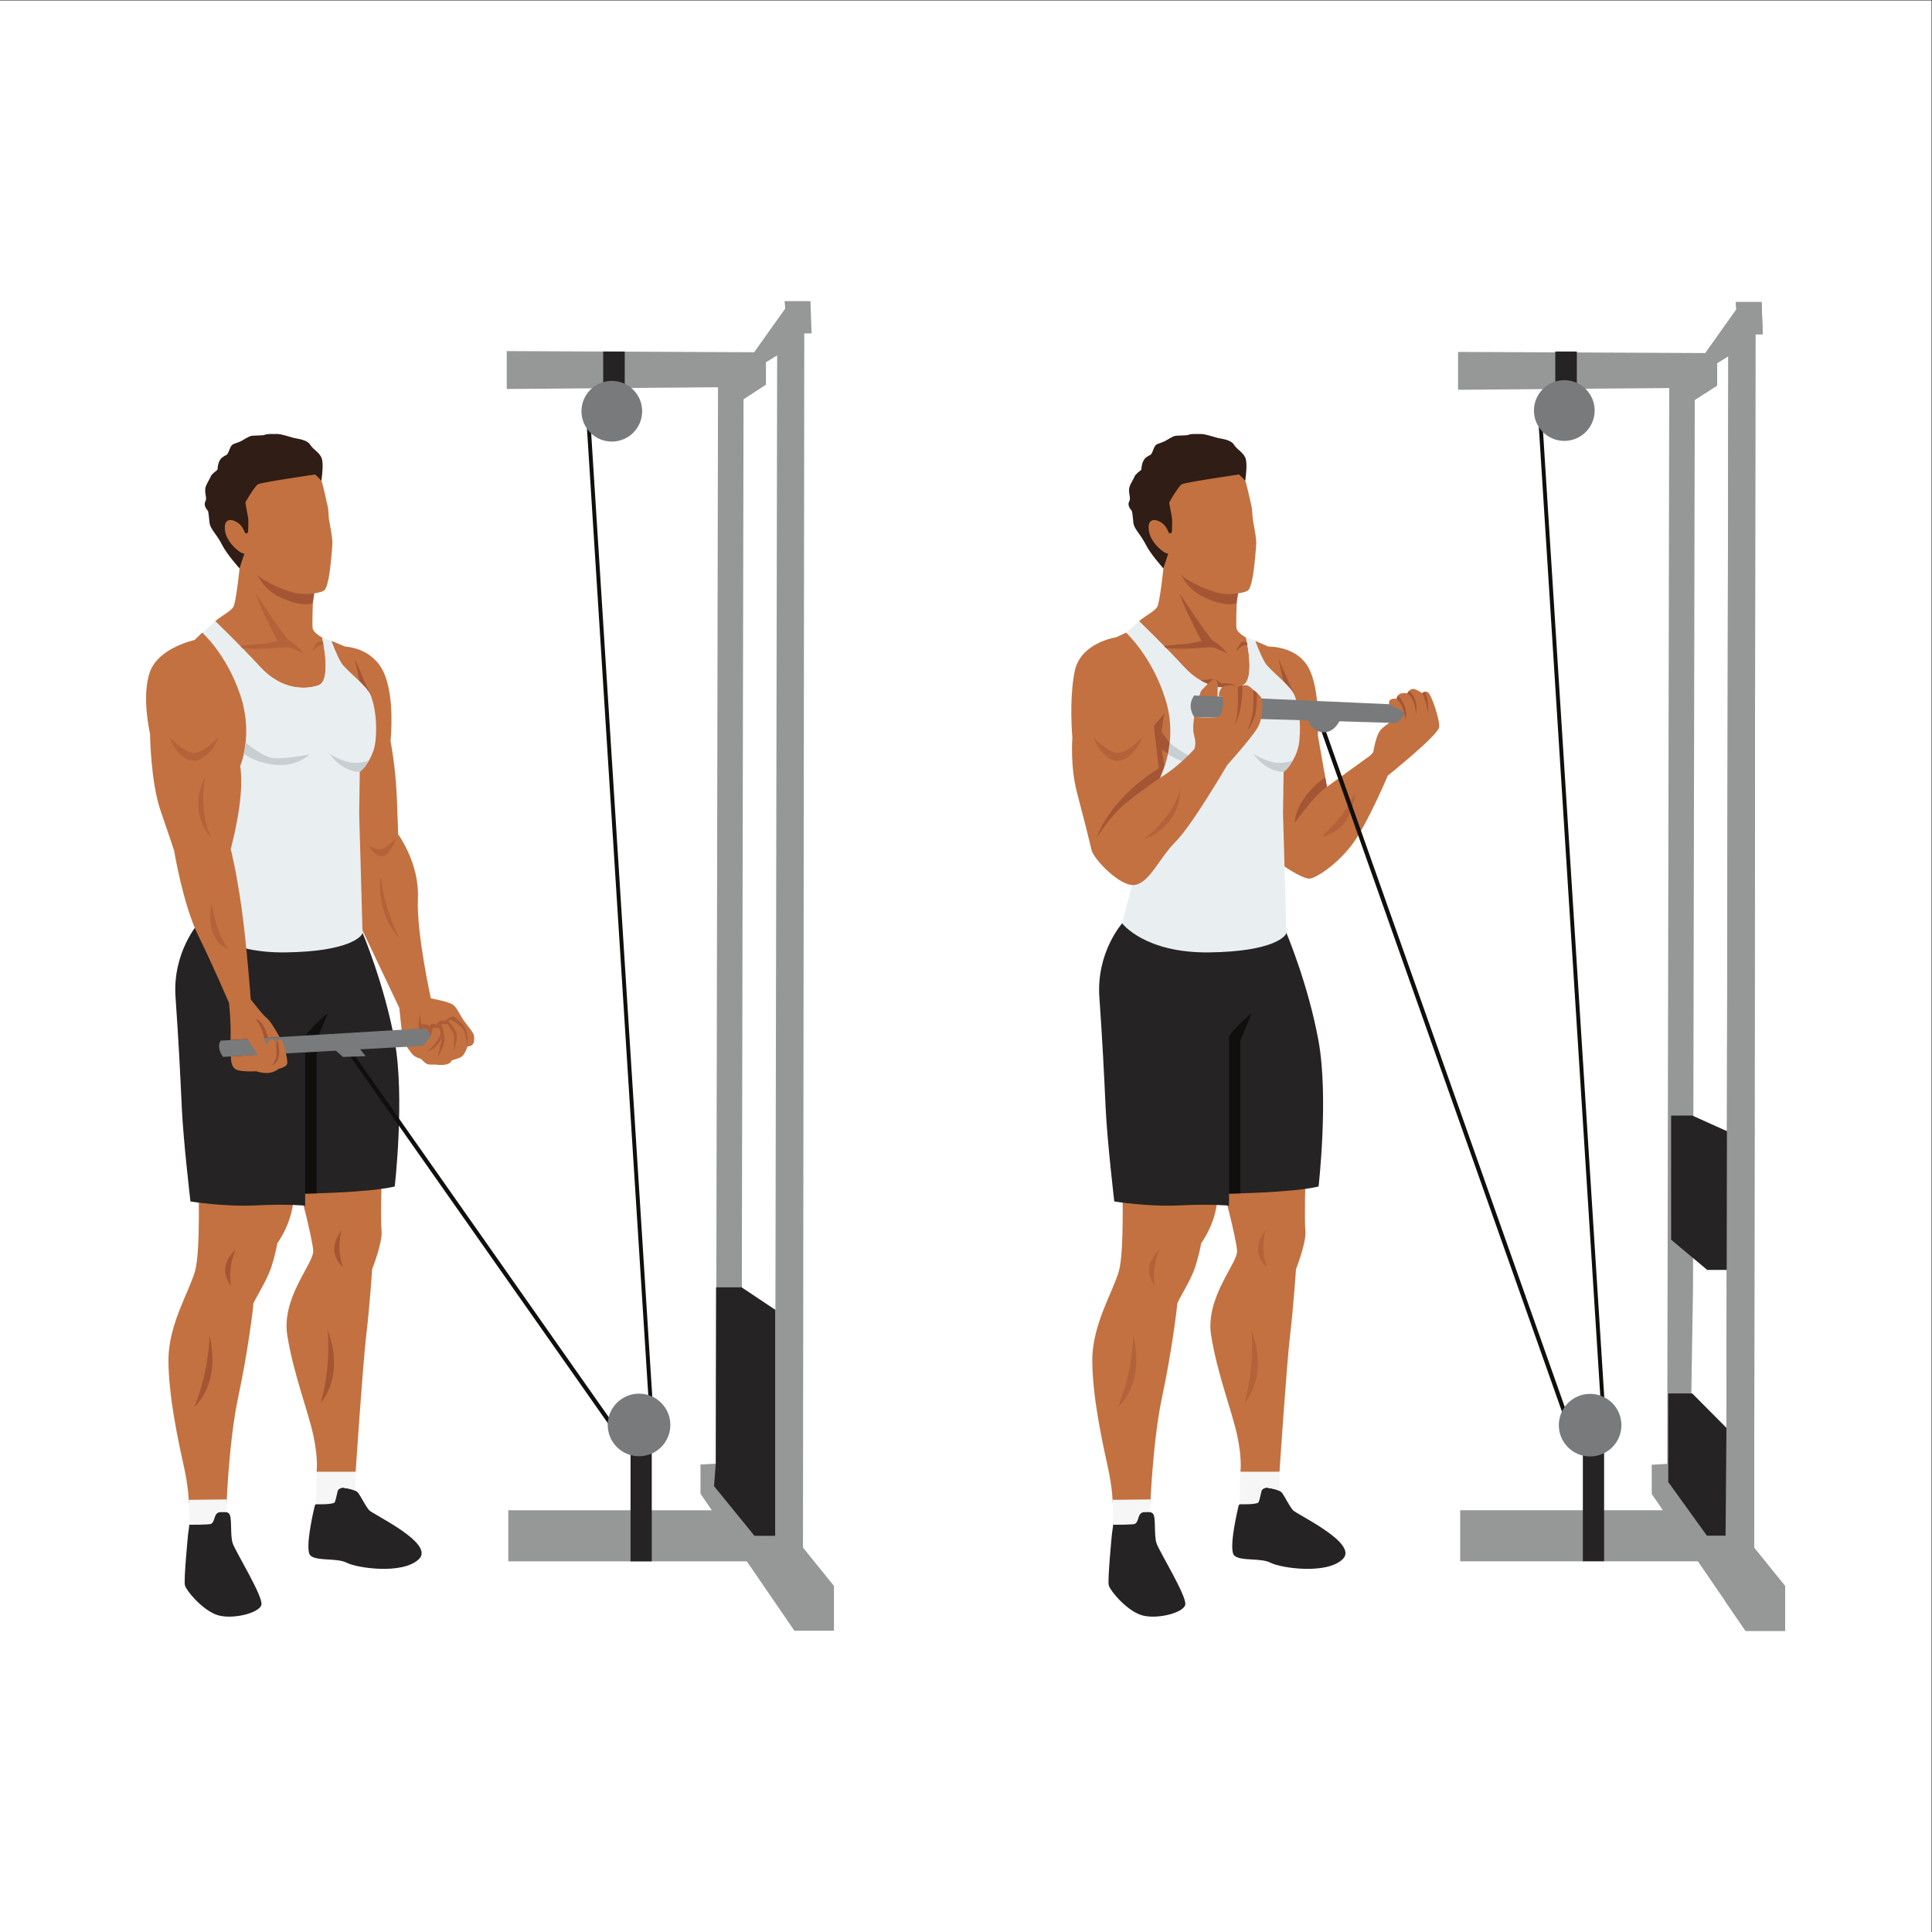 <?xml version="1.0" encoding="UTF-8" standalone="no"?>
<svg
   xmlns:dc="http://purl.org/dc/elements/1.1/"
   xmlns:cc="http://creativecommons.org/ns#"
   xmlns:rdf="http://www.w3.org/1999/02/22-rdf-syntax-ns#"
   xmlns:svg="http://www.w3.org/2000/svg"
   xmlns="http://www.w3.org/2000/svg"
   viewBox="0 0 2666.667 2666.667"
   height="2666.667"
   width="2666.667"
   xml:space="preserve"
   id="svg2"
   version="1.1"><rect x="0" y="0" width="2666.667" height="2666.667" fill="#333333" stroke="none"/><defs
     id="defs6" /><g
     transform="matrix(1.333,0,0,-1.333,0,2666.667)"
     id="g10"><g
       transform="scale(0.1)"
       id="g12"><g
         transform="scale(1.227)"
         id="g14"><path
           id="path16"
           style="fill:#ffffff;fill-opacity:1;fill-rule:nonzero;stroke:none"
           d="M 16300,0 H 0 V 16300 H 16300 V 0" /></g><path
         id="path18"
         style="fill:#c37140;fill-opacity:1;fill-rule:nonzero;stroke:none"
         d="m 4134.3,9569.8 c 0,0 31.63,-302.3 37.06,-329.4 5.42,-27.2 70.5,-120 100.33,-153.6 29.83,-33.6 81.35,-41.7 89.49,-47.1 8.14,-5.4 40.68,-54.2 81.36,-57 40.67,-2.7 59.65,0 59.65,0 0,0 56.94,-10.5 111.18,-1.2 54.24,9.4 65.08,44.6 65.08,44.6 0,0 59.67,13.6 97.63,35.3 37.96,21.7 65.08,108.5 65.08,108.5 0,0 62.37,-5.5 67.79,59.6 5.43,65.1 -2.71,73.2 -78.64,170.9 -75.93,97.6 -92.19,162.7 -135.58,197.9 -43.39,35.3 -233.22,69.2 -233.22,69.2 0,0 -252.19,-1.4 -268.46,0 -16.27,1.3 -58.75,-97.7 -58.75,-97.7" /><path
         id="path20"
         style="fill:#c37140;fill-opacity:1;fill-rule:nonzero;stroke:none"
         d="m 2054.5,7767.9 c 0,0 23.39,-707.8 -33.56,-919.3 -56.95,-211.5 -276.6,-553.2 -276.6,-927.4 0,-374.2 103.4,-846.1 157.46,-1090.1 54.06,-244.1 54.06,-390.5 54.06,-390.5 h 390.49 c 0,0 24.41,650.8 122.03,1106.4 97.62,455.5 154.57,919.2 154.57,951.8 0,32.5 138.3,235.9 187.11,388.4 48.81,152.6 61.01,244.1 61.01,244.1 0,0 170.84,223.7 170.84,514.5 0,290.9 -987.41,122.1 -987.41,122.1" /><path
         id="path22"
         style="fill:#a45634;fill-opacity:1;fill-rule:nonzero;stroke:none"
         d="m 2169.41,6179.5 c 0,0 -1.66,-364 -158.64,-744.4 0,0 280.67,225.7 158.64,744.4" /><path
         id="path24"
         style="fill:#c37140;fill-opacity:1;fill-rule:nonzero;stroke:none"
         d="m 3084.62,7747.5 c 6.1,-18.3 152.54,-567.4 158.64,-695.5 6.11,-128.2 -329.95,-482 -268.7,-872.5 61.25,-390.5 213.95,-781 268.78,-1031.2 54.83,-250.1 34.5,-384.4 34.5,-384.4 h 404.72 c 0,0 73.22,1104.4 109.83,1415.6 36.61,311.1 61.01,683.3 61.01,683.3 0,0 109.83,280.7 97.63,396.6 -12.21,116 0.94,557.2 0.94,557.2 l -867.35,-69.1" /><path
         id="path26"
         style="fill:#a45634;fill-opacity:1;fill-rule:nonzero;stroke:none"
         d="m 2443.97,7070.3 c 0,0 -89.48,-164.8 -50.84,-378.3 0,0 -168.81,176.9 50.84,378.3" /><path
         id="path28"
         style="fill:#a45634;fill-opacity:1;fill-rule:nonzero;stroke:none"
         d="m 3538.02,7266.3 c 0,0 -60.04,-177.6 14.5,-381.4 0,0 -196.54,145.5 -14.5,381.4" /><path
         id="path30"
         style="fill:#252323;fill-opacity:1;fill-rule:nonzero;stroke:none"
         d="m 2053.48,10444.4 c 0,0 -268.46,-301 -235.92,-764.7 32.54,-463.8 48.81,-797.3 65.08,-1147.1 16.27,-349.8 89.49,-968.1 89.49,-968.1 0,0 349.81,-56.9 675.23,-40.7 325.4,16.3 512.51,-2.9 512.51,-2.9 v 124.9 c 0,0 650.82,8.2 927.42,73.3 0,0 105.76,919.3 0,1505 -105.75,585.7 -333.54,1122.7 -333.54,1122.7 0,0 -1025.04,325.4 -1057.58,305 -32.55,-20.3 -642.69,-207.4 -642.69,-207.4" /><path
         id="path32"
         style="fill:#100f0d;fill-opacity:1;fill-rule:nonzero;stroke:none"
         d="m 3395.8,9517 c 0,0 -235.93,-203.4 -235.93,-252.2 0,-48.9 0,-1619 0,-1619 l 117.97,2.7 V 9232.2 L 3395.8,9517" /><path
         id="path34"
         style="fill:#c37140;fill-opacity:1;fill-rule:nonzero;stroke:none"
         d="m 3432.41,13369 142.36,-59.3 c 0,0 279.31,-7.1 398.63,-267.5 119.32,-260.3 70.5,-702.3 70.5,-710.4 0,-8.2 51.53,-252.2 65.09,-583.1 13.55,-330.8 13.55,-382.3 13.55,-382.3 0,0 221.02,-299.7 204.74,-661.7 -16.27,-362 134.23,-1037.2 134.23,-1037.2 l -327.21,-97.7 -470.04,988.5 -326.85,2037.8 95,772.9" /><path
         id="path36"
         style="fill:#c37140;fill-opacity:1;fill-rule:nonzero;stroke:none"
         d="m 2480.58,14119.3 c 0,0 -36.61,-355.7 -65.08,-400.5 -28.47,-44.7 -122.03,-89.5 -187.11,-146.4 0,0 246.09,-236 465.74,-473.9 219.65,-238 464.42,-238 604.4,-189.1 139.97,48.8 37.45,494.2 37.45,494.2 0,0 -92.72,49.3 -98.82,97.9 -6.1,48.5 2.31,259 2.31,259 0,0 -545.34,771.8 -569.74,790.1 -24.41,18.3 -219.66,-36.9 -231.86,-82.5 -12.2,-45.6 42.71,-348.8 42.71,-348.8" /><path
         id="path38"
         style="fill:#a45634;fill-opacity:1;fill-rule:nonzero;stroke:none"
         d="m 3672.39,13185.9 c 4.07,-12.1 166.78,-382.3 166.78,-382.3 0,0 -73.22,4.1 -83.39,20.3 -10.16,16.3 -83.39,362 -83.39,362" /><path
         id="path40"
         style="fill:#b36239;fill-opacity:1;fill-rule:nonzero;stroke:none"
         d="m 3143.65,13239.5 c -6.91,0 -129.19,60.5 -157.32,63.1 -4,0.3 -8.68,0.5 -14.14,0.5 -35.28,0 -103.12,-7.1 -229.93,-14.1 -23.12,-1.3 -47.91,-1.8 -73.3,-1.8 -54.07,0 -110.77,2.4 -159.38,5.4 -7.64,7.8 -15.24,15.6 -22.74,23.2 69.76,8.4 156.8,17.8 203.9,19.3 52.97,1.7 123.06,20.5 184.17,32.4 -50.98,97.4 -200.18,387.4 -224.84,489.5 0,0 304.9,-463 346.05,-488.4 62.03,-28 140.24,-121.2 147.48,-128.4 0.46,-0.5 0.46,-0.7 0.05,-0.7" /><path
         id="path42"
         style="fill:#b36239;fill-opacity:1;fill-rule:nonzero;stroke:none"
         d="m 3233.09,13259.2 c 0,0 37.97,94.9 65.44,100.3 2.29,0.5 5.19,0.7 8.59,0.7 9.72,0 23.5,-1.7 38.57,-4.3 1.66,-8.8 3.45,-18.7 5.27,-29.3 -16.25,-1.4 -30.08,-2.3 -36.51,-2.3 -21.7,0 -81.36,-65.1 -81.36,-65.1" /><path
         id="path44"
         style="fill:#e9eef1;fill-opacity:1;fill-rule:nonzero;stroke:none"
         d="m 3887.98,12331.8 c 20.34,199.3 -8.14,366 -48.81,471.8 -40.68,105.8 -257.55,259.1 -306.37,340.5 -48.81,81.3 -100.39,224.9 -100.39,224.9 l -96.43,34.6 c 0,0 102.52,-445.4 -37.45,-494.2 -139.98,-48.9 -384.75,-48.9 -604.4,189.1 -219.65,237.9 -465.74,473.9 -465.74,473.9 l -134.23,-118 c 0,0 333.54,-357.9 423.03,-748.4 89.49,-390.5 -73.22,-756.6 -73.22,-756.6 l -390.49,-1505 c 0,0 231.44,-309.2 900.77,-301 669.33,8.1 799.5,170.8 799.5,203.4 0,32.5 -34.58,1232.4 -34.58,1232.4 l 6.1,433.2 c 0,0 142.37,120 162.71,319.4" /><path
         id="path46"
         style="fill:#a45634;fill-opacity:1;fill-rule:nonzero;stroke:none"
         d="m 3162.72,13913.4 135.81,255.1 -59.06,-408 c 0,0 -108.21,-58.9 -370.37,76.5 -187.82,97 -259.13,337.1 -259.13,337.1 l 552.75,-260.7" /><path
         id="path48"
         style="fill:#c37140;fill-opacity:1;fill-rule:nonzero;stroke:none"
         d="m 2094.16,13454.4 -81.36,-77.1 c 0,0 -368.12,-77.5 -459.64,-327.6 -91.52,-250.2 0,-640.7 0,-640.7 0,0 6.1,-500.3 109.83,-799.2 103.73,-299 140.34,-414.9 140.34,-414.9 0,0 91.51,-555.3 250.15,-878.7 158.64,-323.3 317.28,-695.5 317.28,-695.5 l 225.75,36.6 c 0,0 -42.71,579.6 -97.63,964 -54.91,384.4 -109.82,591.9 -109.82,591.9 0,0 67.12,244 95.59,488.1 28.47,244 2.11,370.7 2.11,370.7 0,0 142.2,325.1 -1.14,743.9 -143.33,418.9 -391.46,638.5 -391.46,638.5" /><path
         id="path50"
         style="fill:#b36239;fill-opacity:1;fill-rule:nonzero;stroke:none"
         d="m 2004.72,12128.3 c -160.16,0 -248.18,240.1 -248.18,240.1 0,0 150.78,-158.7 252.47,-158.7 1.28,0 2.53,0 3.79,0 101.7,4.1 248.13,158.7 248.13,158.7 0,0 -89.48,-236 -252.19,-240 -1.34,-0.1 -2.69,-0.1 -4.02,-0.1" /><path
         id="path52"
         style="fill:#b36239;fill-opacity:1;fill-rule:nonzero;stroke:none"
         d="m 2191.78,11327.1 c 0,0 -260.33,248.1 -69.15,630.4 0,0 -73.22,-374.2 69.15,-630.4" /><path
         id="path54"
         style="fill:#b36239;fill-opacity:1;fill-rule:nonzero;stroke:none"
         d="m 2366.69,10175.9 c 0,0 -248.13,69.2 -174.91,475.9 0,0 48.81,-333.5 174.91,-475.9" /><path
         id="path56"
         style="fill:#c8cfd2;fill-opacity:1;fill-rule:nonzero;stroke:none"
         d="m 2543.34,12315.7 c 0,0 149.56,-126.3 256.95,-154.8 107.39,-28.5 404.33,32.5 404.33,32.5 0,0 -116.21,-122 -330.64,-109.8 -214.42,12.2 -349.29,115.6 -349.29,115.6 l 18.65,116.5" /><path
         id="path58"
         style="fill:#c8cfd2;fill-opacity:1;fill-rule:nonzero;stroke:none"
         d="m 3818.97,12128.3 c 3.08,6.3 -69.29,-32.5 -175.05,-20.3 -105.76,12.2 -231.85,91.2 -231.85,91.2 0,0 122.03,-184.7 313.2,-186.8 0,0 53.59,33.5 93.7,115.9" /><path
         id="path60"
         style="fill:#797a7b;fill-opacity:1;fill-rule:nonzero;stroke:none"
         d="m 2283.98,9229.5 c 0,0 -48.81,-65.1 25.76,-168.1 l 2066.36,113.9 c 0,0 85.41,89.5 85.41,101.7 0,12.2 -44.74,81.3 -44.74,81.3 L 2283.98,9229.5" /><path
         id="path62"
         style="fill:#b36239;fill-opacity:1;fill-rule:nonzero;stroke:none"
         d="m 3952.96,11139.5 c -77.24,0 -133.89,106.2 -133.89,106.2 0,0 62.81,-34.7 113.92,-34.7 6.98,0 13.72,0.7 20.07,2.2 52.88,12.2 150.51,113.9 150.51,113.9 0,0 -60.78,-179 -142.25,-187.2 -2.81,-0.2 -5.6,-0.4 -8.36,-0.4" /><path
         id="path64"
         style="fill:#b36239;fill-opacity:1;fill-rule:nonzero;stroke:none"
         d="m 4134.3,10293.9 c -242.23,247.7 -200.78,631 -190.8,631 0.62,0 1.12,-1.5 1.43,-4.6 32.53,-333.6 189.37,-626.4 189.37,-626.4" /><path
         id="path66"
         style="fill:#ac5d36;fill-opacity:1;fill-rule:nonzero;stroke:none"
         d="m 4841.16,9169.9 v 0 0 c 0,0 -17.62,104.7 -31.86,152.7 -13.88,46.7 -120.48,121.3 -146.59,121.3 -0.69,0 -1.31,-0.1 -1.88,-0.2 -7.96,-1.4 -13.6,-7.2 -17.56,-14.1 -5.5,6.3 -8.88,10.1 -8.88,10.1 v -38.7 0 c 0,0 -10.06,0.8 -22.47,0.8 -15.51,0 -34.7,-1.2 -42.61,-6.9 v 0 l -47.02,4.1 c 0,0 11.29,-15.6 23.26,-39.6 -8.52,1.6 -25.52,4.3 -39.75,4.3 -9.94,0 -18.53,-1.3 -21.91,-5.4 -10.17,-12.2 -22.38,-81.3 -22.38,-81.3 v 0 0 c 0,12.2 -44.74,81.3 -44.74,81.3 l -77.25,-4.6 c -2.07,10.7 -18.33,75.8 18.27,147 0,0 -6.1,-101.7 10.17,-101.7 16.27,0 54.91,-2 61.01,-4.1 6.11,-2 16.27,-16.2 16.27,-16.2 0,0 10.17,24.4 34.58,24.4 24.4,0 42.47,-4.1 42.47,-4.1 0,0 22.61,38.6 47.02,38.6 18.3,0 26.3,-3.4 31.74,-3.4 1.81,0 3.34,0.4 4.86,1.4 5.72,3.8 54.23,43.3 83.75,43.3 2.01,0 3.93,-0.2 5.74,-0.6 28.48,-6.1 95.59,-71.2 124.06,-120 28.48,-48.8 21.7,-188.4 21.7,-188.4" /><path
         id="path68"
         style="fill:#995f44;fill-opacity:1;fill-rule:nonzero;stroke:none"
         d="m 4461.51,9277 -44.74,81.3 c 0,0 -41.33,-8.5 -63.54,-8.5 -7.75,0 -13.17,1.1 -13.71,3.9 v 0 l 77.25,4.6 c 0,0 44.74,-69.1 44.74,-81.3 v 0" /><path
         id="path70"
         style="fill:#ac5d36;fill-opacity:1;fill-rule:nonzero;stroke:none"
         d="m 4699.47,9124.4 c -2.03,8.2 10.17,132.2 0,166.8 -10.17,34.6 -65.08,109.8 -65.08,109.8 v 0 38.7 c 0,0 3.38,-3.8 8.88,-10.1 21.1,-24.5 73.38,-87.9 84.67,-128.2 14.24,-50.9 -28.47,-177 -28.47,-177" /><path
         id="path72"
         style="fill:#ac5d36;fill-opacity:1;fill-rule:nonzero;stroke:none"
         d="m 4532.02,9060.4 c -2.15,0 25.86,96.8 39.32,171.8 1.5,8.4 2.14,16.8 2.08,25.2 6.15,15.1 8.09,24.7 8.09,24.7 l -19.44,40.5 c -0.01,-0.9 -0.03,-1.7 -0.06,-2.5 -4.87,14.5 -10.74,27.8 -16.46,39.3 -11.97,24 -23.26,39.6 -23.26,39.6 l 47.02,-4.1 c 0,0 32.54,-71.2 32.54,-152.5 0,-81.4 -63.05,-168.8 -69.15,-181 -0.33,-0.7 -0.56,-1 -0.68,-1" /><path
         id="path74"
         style="fill:#ac5d36;fill-opacity:1;fill-rule:nonzero;stroke:none"
         d="m 4423.57,9111.8 c -7.72,0 134.81,115.1 138.44,208.3 0.03,0.8 0.05,1.6 0.06,2.5 l 19.44,-40.5 c 0,0 -1.94,-9.6 -8.09,-24.7 -14.76,-36.1 -53.77,-103.5 -148.51,-145.2 -0.63,-0.2 -1.08,-0.4 -1.34,-0.4" /><path
         id="path76"
         style="fill:#c37140;fill-opacity:1;fill-rule:nonzero;stroke:none"
         d="m 2370.76,9620.7 c 0,0 13.56,-111.9 16.27,-231.2 2.71,-119.3 0,-153.8 0,-153.8 l 174.79,10.6 c 0,0 124.18,-189 142.48,-205.3 18.3,-16.2 73.22,-24.4 65.08,55 -8.13,79.3 -34.82,160.7 -34.82,160.7 l 160.69,9.7 c 0,0 -87.22,161.1 -131.97,195.6 -44.74,34.6 -166.77,195.3 -166.77,195.3 0,0 -115.93,42.7 -122.03,38.6 -6.1,-4 -103.72,-75.2 -103.72,-75.2" /><path
         id="path78"
         style="fill:#a45634;fill-opacity:1;fill-rule:nonzero;stroke:none"
         d="m 2653.46,9453.9 c -9.84,3.3 76.78,-115.7 81.1,-197.2 l 41.02,2.5 c 0,0 -36.7,166.2 -122.12,194.7" /><path
         id="path80"
         style="fill:#c37140;fill-opacity:1;fill-rule:nonzero;stroke:none"
         d="m 2391.52,9065.9 c 0,0 -6.52,-92 42.28,-128.6 48.82,-36.6 218.88,-24.4 218.88,-24.4 0,0 59.94,-22.4 122.9,-18.3 62.96,4.1 109.73,42.7 109.73,42.7 0,0 82.91,18.3 89.25,57 6.34,38.6 -42.47,242 -60.78,246.1 -18.3,4 -50.84,-2.1 -54.91,-30.5 0,0 -20.33,44.9 -58.98,31.6 -38.64,-13.3 -52.88,-98.8 -52.88,-98.8 l -32.88,-55.9 -322.61,-20.9" /><path
         id="path82"
         style="fill:#a45634;fill-opacity:1;fill-rule:nonzero;stroke:none"
         d="m 2816.16,8967.8 c 8.14,12.2 32.54,52.9 42.71,83.4 10.17,30.5 0,158.7 0,158.7 l 15.36,23.8 c 0,0 27.35,-111.3 13.11,-172.3 -14.23,-61 -71.18,-93.6 -71.18,-93.6" /><path
         id="path84"
         style="fill:#100f0d;fill-opacity:1;fill-rule:nonzero;stroke:none"
         d="m 6447.13,5050.5 -2858.52,4069.9 35.37,24.9 2858.52,-4070 -35.37,-24.8" /><path
         id="path86"
         style="fill:#797a7b;fill-opacity:1;fill-rule:nonzero;stroke:none"
         d="m 3426.3,9169.9 126.22,-109.5 233.77,8.6 -128.13,160.7 -231.86,-59.8" /><g
         transform="scale(1.036)"
         id="g88"><path
           id="path90"
           style="fill:#969797;fill-opacity:1;fill-rule:nonzero;stroke:none"
           d="m 7750.09,6221.8 -352.87,34.38 17.22,189.35 17.21,8873.37 223.77,146.3 v 223.7 l 111.88,68.9 z m 275.4,-2379.66 12.92,12135.16 h 73.16 l -11.47,322.7 h -258.2 l 5.73,-74.6 -309.83,-436 -2472.93,11.4 v -378.7 l 2111.46,17.3 -20.09,-10758.18 -154.92,-8.59 v -292.67 l 938.11,-1368.41 h 395.91 v 447.54 l -309.85,383.05" /></g><path
         id="path92"
         style="fill:#969797;fill-opacity:1;fill-rule:nonzero;stroke:none"
         d="M 7812.45,4366.8 H 5263.24 v -528.9 h 2549.21 v 528.9" /><path
         id="path94"
         style="fill:#252323;fill-opacity:1;fill-rule:nonzero;stroke:none"
         d="m 6748.79,3837.9 h -219.85 v 1176.6 h 219.85 V 3837.9" /><path
         id="path96"
         style="fill:#252323;fill-opacity:1;fill-rule:nonzero;stroke:none"
         d="M 8026.37,6443.6 V 4102.4 h -213.92 l -418.92,514 17.82,231.7 3.41,1827.2 h 263.99 l 347.62,-231.7" /><g
         transform="scale(1.004)"
         id="g98"><path
           id="path100"
           style="fill:#252323;fill-opacity:1;fill-rule:nonzero;stroke:none"
           d="m 6443.03,15780.6 h -222.09 v 519.4 h 222.09 v -519.4" /></g><path
         id="path102"
         style="fill:#100f0d;fill-opacity:1;fill-rule:nonzero;stroke:none"
         d="m 6728.66,5305.9 -656.61,10352.8 40.27,2.5 656.62,-10352.8 -40.28,-2.5" /><path
         id="path104"
         style="fill:#252323;fill-opacity:1;fill-rule:nonzero;stroke:none"
         d="m 3259.86,4416 c 0,0 -113.37,-459.1 -44.13,-519.1 69.24,-60 271.19,-20 375.78,-74 104.59,-54.1 578.84,-125.2 746.61,38.6 167.75,163.8 -476.57,461.1 -516.02,506.2 -39.44,45.2 -80.37,133.8 -110.98,176.5 -30.6,42.6 -146.32,54.9 -146.32,54.9 0,0 -56.8,93.9 -116.53,44 -59.74,-49.9 -188.41,-227.1 -188.41,-227.1" /><path
         id="path106"
         style="fill:#f5f6f5;fill-opacity:1;fill-rule:nonzero;stroke:none"
         d="m 3548.94,4600.7 c 0,0 -44.62,-6.2 -52.11,-34.8 -7.49,-28.6 -18.41,-85.6 -29.49,-114.3 -11.07,-28.8 -197.89,-22.5 -197.89,-22.5 l 8.39,334.8 h 404.72 v -196.8 c 0,0 -28.33,18.8 -133.62,33.6" /><path
         id="path108"
         style="fill:#252323;fill-opacity:1;fill-rule:nonzero;stroke:none"
         d="m 1960.85,4217 -13.32,-98 c 0,0 -46.83,-474.8 -32.68,-529.4 14.15,-54.6 171.48,-245.7 323.96,-303.6 152.48,-57.9 451.23,15.5 468.21,103.4 16.97,88 -266.61,546.6 -297.03,634.1 -30.41,87.5 -2.46,280 -40.07,310.7 -37.6,30.7 -87.96,17 -87.96,17 l -292.53,78.2 -28.58,-212.4" /><path
         id="path110"
         style="fill:#f5f6f5;fill-opacity:1;fill-rule:nonzero;stroke:none"
         d="m 2278.3,4347.1 c 0,0 -37.08,-0.1 -51.59,-45 -14.5,-44.8 -20.3,-62.8 -38.08,-74.9 -17.78,-12 -227.78,-10.2 -227.78,-10.2 l -5.75,257.7 392.95,4.5 -2.45,-131.2 -67.3,-0.9" /><path
         id="path112"
         style="fill:#797a7b;fill-opacity:1;fill-rule:nonzero;stroke:none"
         d="m 6649.26,15746.9 c 0,-173.6 -140.67,-314.2 -314.19,-314.2 -173.53,0 -314.2,140.6 -314.2,314.2 0,173.5 140.67,314.2 314.2,314.2 173.52,0 314.19,-140.7 314.19,-314.2" /><path
         id="path114"
         style="fill:#797a7b;fill-opacity:1;fill-rule:nonzero;stroke:none"
         d="m 6941.18,5250.3 c 0,-179 -145.16,-324.2 -324.23,-324.2 -179.06,0 -324.22,145.2 -324.22,324.2 0,179.1 145.16,324.2 324.22,324.2 179.07,0 324.23,-145.1 324.23,-324.2" /><path
         id="path116"
         style="fill:#a45634;fill-opacity:1;fill-rule:nonzero;stroke:none"
         d="m 3392.09,6239.6 c 0,0 41.32,-361.6 -69.65,-757.9 0,0 252.05,257.3 69.65,757.9" /><path
         id="path118"
         style="fill:#2f1d16;fill-opacity:1;fill-rule:nonzero;stroke:none"
         d="m 3327.3,15025.9 c 0,0 1.84,8.5 3.38,23.3 6.04,45.1 16.86,144.6 3.69,198.5 -17.39,71.1 -89.09,97.5 -122.13,151.7 -33.04,54.1 -129.76,61.1 -170.16,71.2 -40.39,10 -124.06,40.3 -173.83,40.7 -49.77,0.3 -108.69,1.3 -127.05,-8.4 -18.36,-9.6 -108.11,-5.3 -138.18,-11.1 -30.07,-5.8 -82.1,-41.9 -104.52,-53.3 -22.42,-11.4 -43.01,-17.2 -78.54,-30.6 -35.53,-13.4 -42.67,-64.1 -58.39,-93.3 -15.73,-29.1 -16.78,-13.2 -62.47,-48.2 -45.69,-35.1 -46.91,-125.1 -46.91,-125.1 0,0 -62.47,-48.2 -67.97,-65.2 -5.5,-16.9 0,0 -42.53,-82.8 -42.52,-82.8 10.31,-133.1 -14.97,-180.2 -25.28,-47.1 23.51,-90.7 26.98,-99.2 3.47,-8.5 11.1,-61.7 16.24,-122.6 4.65,-55.3 65.71,-113.3 113.15,-197.3 4.7,-9.1 9.37,-17.9 13.95,-26.2 48.39,-98.5 183.54,-248.5 183.54,-248.5 0,0 85.11,289.2 146.46,362.8 61.35,73.6 373.83,209.9 385.62,254.1 11.78,44.1 314.64,289.7 314.64,289.7" /><path
         id="path120"
         style="fill:#c37140;fill-opacity:1;fill-rule:nonzero;stroke:none"
         d="m 3263.53,15092.3 c 0,0 50.75,-46.9 63.77,-66.4 13.03,-19.6 53.02,-210.1 64.49,-258.1 11.47,-48 10.24,-115.9 14.27,-139.3 4.04,-23.5 31.92,-167 35.34,-224.4 3.42,-57.4 -21.53,-287.3 -31.93,-348.7 -10.4,-61.5 -26.96,-143.3 -52.44,-163.8 -25.49,-20.5 -148.07,-48 -263.28,-33.9 -115.22,14 -354.68,122.7 -425.77,189.5 -71.1,66.7 -90.7,227.7 -90.7,227.7 0,0 -43.25,-20.3 -98.28,18.6 -55.02,38.9 -147.64,127.7 -151.35,243.1 -3.71,115.4 89.37,89.5 141,51.6 51.62,-37.8 65.02,-106.4 74.68,-106.4 9.66,0.1 18.52,4.8 22.94,7.2 4.43,2.4 6.44,121.9 3.97,145.7 -2.47,23.7 -31.37,163.8 -29.04,169.1 2.32,5.2 94.72,166.1 129.87,186.6 35.15,20.6 592.46,101.9 592.46,101.9" /><path
         id="path122"
         style="fill:#c37140;fill-opacity:1;fill-rule:nonzero;stroke:none"
         d="m 11620.4,7767.9 c 0,0 23.4,-707.8 -33.6,-919.3 -56.9,-211.5 -276.6,-553.2 -276.6,-927.4 0,-374.2 103.4,-846.1 157.5,-1090.1 54.1,-244.1 54.1,-390.5 54.1,-390.5 h 390.4 c 0,0 24.4,650.8 122.1,1106.4 97.6,455.5 154.5,919.2 154.5,951.8 0,32.5 138.3,235.9 187.2,388.4 48.8,152.6 61,244.1 61,244.1 0,0 170.8,223.7 170.8,514.5 0,290.9 -987.4,122.1 -987.4,122.1" /><path
         id="path124"
         style="fill:#b36239;fill-opacity:1;fill-rule:nonzero;stroke:none"
         d="m 11576.7,5435.1 c 157,380.4 158.6,744.4 158.6,744.4 122,-518.6 -158.6,-744.4 -158.6,-744.4" /><path
         id="path126"
         style="fill:#c37140;fill-opacity:1;fill-rule:nonzero;stroke:none"
         d="m 12650.5,7747.5 c 6.1,-18.3 152.6,-567.4 158.7,-695.5 6.1,-128.1 -330,-482 -268.7,-872.5 61.2,-390.5 213.9,-781 268.7,-1031.2 54.9,-250.1 34.5,-384.4 34.5,-384.4 h 404.8 c 0,0 73.2,1104.4 109.8,1415.6 36.6,311.1 61,683.3 61,683.3 0,0 109.8,280.7 97.6,396.6 -12.2,116 1,557.2 1,557.2 l -867.4,-69.1" /><path
         id="path128"
         style="fill:#b36239;fill-opacity:1;fill-rule:nonzero;stroke:none"
         d="m 11959,6692 c 0,0 -168.8,176.9 50.9,378.3 0,0 -89.5,-164.8 -50.9,-378.3" /><path
         id="path130"
         style="fill:#b36239;fill-opacity:1;fill-rule:nonzero;stroke:none"
         d="m 13118.4,6884.9 c 0,0 -196.5,145.5 -14.5,381.4 0,0 -60,-177.6 14.5,-381.4" /><path
         id="path132"
         style="fill:#252323;fill-opacity:1;fill-rule:nonzero;stroke:none"
         d="m 11619.4,10444.4 c 0,0 -268.5,-301 -235.9,-764.7 32.5,-463.8 48.8,-797.3 65,-1147.1 16.3,-349.8 89.5,-968.1 89.5,-968.1 0,0 349.8,-57 675.3,-40.7 325.4,16.3 512.5,-2.9 512.5,-2.9 v 124.9 c 0,0 650.8,8.2 927.4,73.3 0,0 105.7,919.2 0,1505 -105.8,585.7 -333.6,1122.7 -333.6,1122.7 0,0 -1025,325.4 -1057.5,305 -32.6,-20.3 -642.7,-207.4 -642.7,-207.4" /><path
         id="path134"
         style="fill:#c37140;fill-opacity:1;fill-rule:nonzero;stroke:none"
         d="m 12998.3,13369 135.4,-59.3 c 0,0 288.8,10.5 414.9,-217.3 126.1,-227.8 97.6,-703.7 97.6,-703.7 l 93.6,-530.9 447.4,323.5 183,-207.5 c 0,0 -203.3,-480 -353.8,-691.5 -150.5,-211.5 -370.2,-357.9 -447.5,-374.2 -77.3,-16.3 -330.6,166.8 -330.6,166.8 l -335,1521.2 95,772.9" /><path
         id="path136"
         style="fill:#a45634;fill-opacity:1;fill-rule:nonzero;stroke:none"
         d="m 13238.3,13185.9 c 4.1,-12.1 166.8,-382.3 166.8,-382.3 0,0 -73.3,4.1 -83.4,20.3 -10.2,16.3 -83.4,362 -83.4,362" /><path
         id="path138"
         style="fill:#c37140;fill-opacity:1;fill-rule:nonzero;stroke:none"
         d="m 12046.5,14119.3 c 0,0 -36.6,-355.7 -65.1,-400.5 -28.5,-44.7 -122,-89.5 -187.1,-146.4 0,0 246.1,-236 465.7,-473.9 219.7,-238 464.5,-238 604.4,-189.1 140,48.8 37.5,494.2 37.5,494.2 0,0 -92.7,49.3 -98.8,97.9 -6.1,48.5 2.3,259 2.3,259 0,0 -545.4,771.8 -569.8,790.1 -24.4,18.3 -219.6,-36.9 -231.8,-82.5 -12.2,-45.6 42.7,-348.8 42.7,-348.8" /><path
         id="path140"
         style="fill:#a45634;fill-opacity:1;fill-rule:nonzero;stroke:none"
         d="m 13405.1,11497.9 c -6.5,-49.4 147.5,224.6 334.7,359.9 l -17.6,99.7 c 0,0 -281.7,-187.1 -317.1,-459.6" /><path
         id="path142"
         style="fill:#b36239;fill-opacity:1;fill-rule:nonzero;stroke:none"
         d="m 13693.5,11343.2 c -14.5,0 242.6,210.5 335.1,451.6 0,0 -1.7,-370.1 -334.4,-451.5 -0.3,0 -0.5,-0.1 -0.7,-0.1" /><path
         id="path144"
         style="fill:#a45634;fill-opacity:1;fill-rule:nonzero;stroke:none"
         d="m 12799,13259.2 c 0,0 59.6,65.1 81.3,65.1 21.7,0 127.3,10.8 127.3,10.8 0,0 -115.7,29.8 -143.2,24.4 -27.4,-5.4 -65.4,-100.3 -65.4,-100.3" /><path
         id="path146"
         style="fill:#a45634;fill-opacity:1;fill-rule:nonzero;stroke:none"
         d="m 12709.5,13240.2 c -7.2,7.2 -85.5,100.4 -147.5,128.4 v 0 c -41.1,25.4 -346,488.4 -346,488.4 24.6,-102.1 173.8,-392.1 224.8,-489.5 -61.1,-11.9 -131.2,-30.7 -184.2,-32.4 -86.7,-2.7 -309.1,-32.5 -309.1,-32.5 0,0 214.2,-21.7 360.7,-13.6 146.4,8.1 214.2,16.3 244,13.6 29.9,-2.8 165.4,-70.5 157.3,-62.4" /><g
         transform="scale(1.002)"
         id="g148"><path
           id="path150"
           style="fill:#100f0d;fill-opacity:1;fill-rule:nonzero;stroke:none"
           d="m 16259.4,5043.26 -2619.2,7407.14 40.7,14.4 2619.1,-7407.17 -40.6,-14.37" /></g><path
         id="path152"
         style="fill:#a45634;fill-opacity:1;fill-rule:nonzero;stroke:none"
         d="m 12430.5,12959.9 c 0,0 110.5,16.6 141.9,14.5 31.3,-2 69.9,-46.7 69.9,-46.7 0,0 71.2,2 91.5,0 20.4,-2.1 80,-32.5 80,-32.5 0,0 -114.9,-25.4 -238.6,5.2 -105.8,26.3 -144.7,59.5 -144.7,59.5" /><path
         id="path154"
         style="fill:#e9eef1;fill-opacity:1;fill-rule:nonzero;stroke:none"
         d="m 13453.9,12331.8 c 20.3,199.3 -8.2,366 -48.8,471.8 -40.7,105.8 -257.6,259.1 -306.4,340.5 -48.8,81.3 -100.4,224.9 -100.4,224.9 l -96.4,34.6 c 0,0 102.5,-445.4 -37.5,-494.2 -139.9,-48.9 -384.7,-48.9 -604.4,189.1 -219.6,237.9 -465.7,473.9 -465.7,473.9 l -134.2,-118 c 0,0 333.5,-357.9 423,-748.4 89.5,-390.5 -73.2,-756.6 -73.2,-756.6 l -390.5,-1505 c 0,0 231.4,-309.2 900.7,-301 669.4,8.1 799.5,170.8 799.5,203.4 0,32.5 -34.5,1232.4 -34.5,1232.4 l 6.1,433.2 c 0,0 142.3,120 162.7,319.4" /><path
         id="path156"
         style="fill:#c37140;fill-opacity:1;fill-rule:nonzero;stroke:none"
         d="m 12401.5,12724.3 c 4.1,18.3 24.4,120 42.7,136.2 18.3,16.3 101.7,109.9 128.2,113.9 26.4,4.1 40.6,-45.2 36.6,-90.7 -4.1,-45.5 0.6,-141.1 0.6,-141.1 0,0 107.2,-6.1 -12.8,-18.3 -120,-12.2 -148.5,-30.5 -154.6,-22.4 -6.1,8.1 -40.7,22.4 -40.7,22.4" /><path
         id="path158"
         style="fill:#c8cfd2;fill-opacity:1;fill-rule:nonzero;stroke:none"
         d="m 12109.2,12315.7 c 0,0 149.6,-126.3 257,-154.8 107.4,-28.5 404.3,32.5 404.3,32.5 0,0 -116.2,-122 -330.6,-109.8 -214.5,12.2 -349.3,115.6 -349.3,115.6 l 18.6,116.5" /><path
         id="path160"
         style="fill:#c8cfd2;fill-opacity:1;fill-rule:nonzero;stroke:none"
         d="m 13384.9,12128.3 c 3,6.3 -69.3,-32.5 -175.1,-20.3 -105.7,12.2 -231.8,91.2 -231.8,91.2 0,0 122,-184.7 313.2,-186.8 0,0 53.6,33.5 93.7,115.9" /><path
         id="path162"
         style="fill:#c37140;fill-opacity:1;fill-rule:nonzero;stroke:none"
         d="m 11660.1,13454.4 -104.7,-48.8 c 0,0 -366,-52.9 -427.1,-349.8 -61,-296.9 -24.4,-687.4 -24.4,-687.4 0,0 -24.4,-297 48.9,-573.6 73.2,-276.6 130.1,-504.4 150.5,-593.9 20.3,-89.4 302.7,-390.4 454.4,-357.9 151.6,32.5 245.2,276.6 416,447.4 170.9,170.9 532.9,792.4 532.9,792.4 l -340.4,165.5 c 0,0 -154.1,-176.9 -356.3,-298.9 0,0 196.2,362.7 60,807.7 -136.2,445.1 -409.8,697.3 -409.8,697.3" /><path
         id="path164"
         style="fill:#a45634;fill-opacity:1;fill-rule:nonzero;stroke:none"
         d="m 12728.6,13913.4 135.8,255.1 -59,-408 c 0,0 -108.2,-58.9 -370.4,76.5 -187.8,97 -259.1,337.1 -259.1,337.1 l 552.7,-260.7" /><path
         id="path166"
         style="fill:#b36239;fill-opacity:1;fill-rule:nonzero;stroke:none"
         d="m 11570.6,12128.3 c -160.1,0 -248.2,240.1 -248.2,240.1 0,0 150.8,-158.7 252.5,-158.7 1.3,0 2.5,0 3.8,0 101.7,4.1 248.1,158.7 248.1,158.7 0,0 -89.5,-236 -252.2,-240 -1.3,-0.1 -2.6,-0.1 -4,-0.1" /><path
         id="path168"
         style="fill:#b36239;fill-opacity:1;fill-rule:nonzero;stroke:none"
         d="m 11842.6,11313.1 c 0,0 306.6,226.7 374.6,511.8 0,0 24.6,-358.7 -374.6,-511.8" /><path
         id="path170"
         style="fill:#a45634;fill-opacity:1;fill-rule:nonzero;stroke:none"
         d="m 12055.8,12616.5 -108.3,-128.1 62.4,-539 45.9,133.4 -25.8,165.5 60.6,-49.1 18.6,116.5 c 0,0 -75.7,104.6 -80.8,107.1 -5.2,2.5 27.4,193.7 27.4,193.7" /><path
         id="path172"
         style="fill:#100f0d;fill-opacity:1;fill-rule:nonzero;stroke:none"
         d="m 12961.7,9517 c 0,0 -235.9,-203.4 -235.9,-252.2 0,-48.9 0,-1619 0,-1619 l 117.9,2.7 v 1583.7 l 118,284.8" /><g
         transform="scale(1.134)"
         id="g174"><path
           id="path176"
           style="fill:#969797;fill-opacity:1;fill-rule:nonzero;stroke:none"
           d="m 15763.6,4539.22 -320.1,375.69 15.6,970.55 15.7,8102.34 204.4,133.6 v 204.3 l 102.1,62.9 z m 253.5,-1030.94 11.8,11080.72 h 66.8 l -10.5,294.6 h -235.7 l 5.2,-68.1 -282.9,-398.1 -2258.1,10.4 v -345.7 l 1928,15.7 -18.3,-9823.34 -141.5,-7.85 v -267.23 l 856.6,-1249.52 h 361.5 v 408.66 l -282.9,349.76" /></g><g
         transform="scale(1.084)"
         id="g178"><path
           id="path180"
           style="fill:#969797;fill-opacity:1;fill-rule:nonzero;stroke:none"
           d="M 16300,4028.8 H 13948.1 V 3540.84 H 16300 v 487.96" /></g><g
         transform="scale(1.019)"
         id="g182"><path
           id="path184"
           style="fill:#252323;fill-opacity:1;fill-rule:nonzero;stroke:none"
           d="m 16300,3767.68 h -215.8 V 4922.75 H 16300 V 3767.68" /></g><g
         transform="scale(1.004)"
         id="g186"><path
           id="path188"
           style="fill:#252323;fill-opacity:1;fill-rule:nonzero;stroke:none"
           d="m 16262.3,15780.6 h -222.1 v 519.4 h 222.1 v -519.4" /></g><g
         transform="scale(1.02)"
         id="g190"><path
           id="path192"
           style="fill:#100f0d;fill-opacity:1;fill-rule:nonzero;stroke:none"
           d="m 16260.5,5202.49 -643.8,10151.01 39.5,2.5 643.8,-10151.06 -39.5,-2.45" /></g><path
         id="path194"
         style="fill:#252323;fill-opacity:1;fill-rule:nonzero;stroke:none"
         d="m 12825.8,4416 c 0,0 -113.4,-459.1 -44.2,-519.1 69.3,-60 271.2,-20 375.8,-74 104.6,-54.1 578.9,-125.2 746.6,38.6 167.8,163.8 -476.6,461.1 -516,506.2 -39.4,45.2 -80.4,133.8 -111,176.5 -30.6,42.6 -146.3,54.9 -146.3,54.9 0,0 -56.8,93.9 -116.5,44 -59.8,-49.9 -188.4,-227.1 -188.4,-227.1" /><path
         id="path196"
         style="fill:#f5f6f5;fill-opacity:1;fill-rule:nonzero;stroke:none"
         d="m 13114.8,4600.7 c 0,0 -44.6,-6.2 -52.1,-34.8 -7.5,-28.6 -18.4,-85.6 -29.5,-114.3 -11,-28.8 -197.8,-22.5 -197.8,-22.5 l 8.3,334.8 h 404.8 v -196.8 c 0,0 -28.4,18.8 -133.7,33.6" /><path
         id="path198"
         style="fill:#252323;fill-opacity:1;fill-rule:nonzero;stroke:none"
         d="m 11526.7,4217 -13.3,-98 c 0,0 -46.8,-474.8 -32.6,-529.4 14.1,-54.6 171.4,-245.7 323.9,-303.6 152.5,-57.9 451.2,15.5 468.2,103.4 17,88 -266.6,546.6 -297,634.1 -30.4,87.5 -2.5,280 -40.1,310.7 -37.6,30.7 -87.9,17 -87.9,17 l -292.6,78.2 -28.6,-212.4" /><path
         id="path200"
         style="fill:#f5f6f5;fill-opacity:1;fill-rule:nonzero;stroke:none"
         d="m 11844.2,4347.1 c 0,0 -37.1,-0.1 -51.6,-45 -14.5,-44.8 -20.3,-62.8 -38.1,-74.9 -17.8,-12 -227.8,-10.2 -227.8,-10.2 l -5.7,257.7 392.9,4.5 -2.4,-131.2 -67.3,-0.9" /><g
         transform="scale(1.013)"
         id="g202"><path
           id="path204"
           style="fill:#797a7b;fill-opacity:1;fill-rule:nonzero;stroke:none"
           d="m 16300,15551.9 c 0,-171.3 -139,-310.3 -310.3,-310.3 -171.4,0 -310.3,139 -310.3,310.3 0,171.4 138.9,310.3 310.3,310.3 171.3,0 310.3,-138.9 310.3,-310.3" /></g><g
         transform="scale(1.03)"
         id="g206"><path
           id="path208"
           style="fill:#797a7b;fill-opacity:1;fill-rule:nonzero;stroke:none"
           d="m 16300,5095.19 c 0,-173.71 -140.8,-314.62 -314.6,-314.62 -173.8,0 -314.6,140.91 -314.6,314.62 0,173.81 140.8,314.63 314.6,314.63 173.8,0 314.6,-140.82 314.6,-314.63" /></g><g
         transform="scale(1.1)"
         id="g210"><path
           id="path212"
           style="fill:#252323;fill-opacity:1;fill-rule:nonzero;stroke:none"
           d="m 15703.8,5069.62 v -833.77 l 363.6,-505 h 232.6 v 966 l -370.4,372.77 h -225.8" /></g><g
         transform="scale(1.1)"
         id="g214"><path
           id="path216"
           style="fill:#252323;fill-opacity:1;fill-rule:nonzero;stroke:none"
           d="m 15730.7,6516.82 340.1,-284.67 h 229.2 v 1286.66 l -369.7,166.33 h -199.6 V 6516.82" /></g><path
         id="path218"
         style="fill:#c37140;fill-opacity:1;fill-rule:nonzero;stroke:none"
         d="m 14187.2,12181.3 c 0,0 33.9,31.1 33.9,42 0,10.8 29.8,179 78.6,227.8 48.8,48.8 108.5,84 116.6,94.9 8.2,10.8 21.7,62.4 13.6,97.6 -8.1,35.3 -56.9,51.5 -46.1,94.9 10.8,43.4 75.9,29.8 75.9,29.8 0,0 8.2,48.9 48.8,57 40.7,8.1 62.4,0 62.4,0 0,0 27.1,51.5 65.1,46.1 38,-5.4 89.5,-43.4 89.5,-43.4 0,0 21.7,24.4 56.9,10.9 35.3,-13.6 127.5,-282.1 119.3,-363.4 -8.1,-81.4 -531.5,-501.7 -531.5,-501.7 l -183,38.6 v 168.9" /><path
         id="path220"
         style="fill:#a45634;fill-opacity:1;fill-rule:nonzero;stroke:none"
         d="m 14555.3,12551.4 c -2.2,-9.9 -14.2,151.2 -95.6,216.9 l 15.4,35.3 c 0,0 112.8,-103.7 80.2,-252.2" /><path
         id="path222"
         style="fill:#a45634;fill-opacity:1;fill-rule:nonzero;stroke:none"
         d="m 14570.9,12825.3 c 0,0 86.1,-50.2 90.2,-221 0,0 38,163.4 -71.5,246.4 l -18.7,-25.4" /><path
         id="path224"
         style="fill:#a45634;fill-opacity:1;fill-rule:nonzero;stroke:none"
         d="m 14725.5,12828 c 0,0 43.4,-69.1 57.6,-211.5 0,0 19.7,134.6 -28.8,225.9 l -28.8,-14.4" /><path
         id="path226"
         style="fill:#a45634;fill-opacity:1;fill-rule:nonzero;stroke:none"
         d="m 11352.1,11327.1 c -6.1,-15.7 126.1,215.5 301,357.9 174.9,142.4 356.8,264.4 356.8,264.4 l 45.9,133.4 c 0,0 -516.6,-271.7 -703.7,-755.7" /><path
         id="path228"
         style="fill:#797a7b;fill-opacity:1;fill-rule:nonzero;stroke:none"
         d="m 12366.2,12803.6 c 0,0 -84,-94.9 0,-223.7 l 2093.5,-61 c 0,0 90,68 81.5,97.6 -8.4,29.6 -157,96.8 -157,96.8 l -2018,90.3" /><path
         id="path230"
         style="fill:#c37140;fill-opacity:1;fill-rule:nonzero;stroke:none"
         d="m 12366.2,12248.3 c 0,0 24.3,50.9 0,135 -24.3,84 0,196.6 0,196.6 0,0 241.4,-17.6 249.5,0 8.2,17.6 32.6,14.9 43.4,81.3 10.9,66.5 0,129.3 0,129.3 h -37.9 c 0,0 -5.5,97.2 67.8,113.4 73.2,16.3 124.8,-8.7 124.8,-8.7 0,0 51.6,19.1 89.5,14.2 37.9,-4.8 74.7,-48.9 74.7,-48.9 0,0 71.3,-51.5 85,-88.1 13.7,-36.6 20.9,-196.2 -43.2,-305.1 -64.2,-108.8 -313.2,-384.5 -313.2,-384.5 l -202,-11.4 -138.4,176.9" /><path
         id="path232"
         style="fill:#a45634;fill-opacity:1;fill-rule:nonzero;stroke:none"
         d="m 12770.5,12472.8 c 0,0 33.4,46.2 43.9,178.3 10.4,132 -0.6,244.1 -0.6,244.1 l 50.6,14.2 c 0,0 10.7,-275.3 -93.9,-436.6" /><path
         id="path234"
         style="fill:#a45634;fill-opacity:1;fill-rule:nonzero;stroke:none"
         d="m 12978,12860.5 c 0,0 7.2,-158.6 -11.1,-256.2 -18.3,-97.6 -59,-172.9 -50.8,-160.7 8.1,12.2 65.1,83.4 83.4,172.9 18.3,89.5 15.9,213.6 15.9,213.6 l -37.4,30.4" /><path
         id="path236"
         style="fill:#797a7b;fill-opacity:1;fill-rule:nonzero;stroke:none"
         d="m 13536.4,12551 c 12.1,-5.6 56.9,-134.8 181,-128.2 124.1,6.6 174.9,163.2 168.8,163.2 -6.1,0 -349.8,-35 -349.8,-35" /><path
         id="path238"
         style="fill:#b36239;fill-opacity:1;fill-rule:nonzero;stroke:none"
         d="m 12888.3,5481.7 c 111,396.3 69.7,757.9 69.7,757.9 182.4,-500.6 -69.7,-757.9 -69.7,-757.9" /><g
         transform="scale(1.134)"
         id="g240"><path
           id="path242"
           style="fill:#969797;fill-opacity:1;fill-rule:nonzero;stroke:none"
           d="m 16017.1,3508.28 11.8,11080.72 h 66.8 l -10.5,294.6 h -235.7 l 5.2,-68.1 -282.9,-398.1 h -3.4 v -368.5 l 110.8,72.5 v 204.3 l 102.1,62.9 -17.7,-9849.38 -12.3,-1516.3 187.2,-273.06 h 361.5 v 408.66 l -282.9,349.76" /></g><path
         id="path244"
         style="fill:#2f1d16;fill-opacity:1;fill-rule:nonzero;stroke:none"
         d="m 12893.2,15025.9 c 0,0 1.8,8.5 3.4,23.3 6,45.1 16.8,144.6 3.7,198.5 -17.4,71.1 -89.1,97.5 -122.2,151.7 -33,54.1 -129.7,61.1 -170.1,71.2 -40.4,10 -124.1,40.3 -173.8,40.7 -49.8,0.3 -108.8,1.3 -127.1,-8.4 -18.4,-9.6 -108.1,-5.3 -138.2,-11.1 -30.1,-5.8 -82.1,-41.9 -104.5,-53.3 -22.4,-11.4 -43,-17.2 -78.5,-30.6 -35.6,-13.4 -42.7,-64.1 -58.4,-93.3 -15.8,-29.1 -16.8,-13.2 -62.5,-48.2 -45.7,-35.1 -46.9,-125.1 -46.9,-125.1 0,0 -62.5,-48.2 -68,-65.2 -5.5,-16.9 0,0 -42.5,-82.8 -42.5,-82.8 10.3,-133.1 -15,-180.2 -25.3,-47.1 23.5,-90.7 27,-99.2 3.5,-8.5 11.1,-61.7 16.2,-122.6 4.7,-55.3 65.7,-113.3 113.2,-197.3 4.7,-9.1 9.4,-17.9 13.9,-26.2 48.4,-98.5 183.6,-248.5 183.6,-248.5 0,0 85.1,289.2 146.4,362.8 61.4,73.6 373.9,209.9 385.7,254.1 11.7,44.1 314.6,289.7 314.6,289.7" /><path
         id="path246"
         style="fill:#c37140;fill-opacity:1;fill-rule:nonzero;stroke:none"
         d="m 12829.4,15092.3 c 0,0 50.8,-46.9 63.8,-66.4 13,-19.6 53,-210.1 64.5,-258.1 11.5,-48 10.2,-115.9 14.3,-139.3 4,-23.5 31.9,-167 35.3,-224.4 3.4,-57.4 -21.5,-287.3 -31.9,-348.7 -10.4,-61.5 -27,-143.3 -52.5,-163.8 -25.5,-20.5 -148,-48 -263.3,-33.9 -115.2,14 -354.6,122.7 -425.7,189.5 -71.1,66.7 -90.7,227.7 -90.7,227.7 0,0 -43.3,-20.3 -98.3,18.6 -55,38.9 -147.6,127.7 -151.4,243.1 -3.7,115.4 89.4,89.5 141,51.6 51.7,-37.8 65.1,-106.4 74.7,-106.4 9.7,0.1 18.5,4.8 23,7.2 4.4,2.4 6.4,121.9 3.9,145.7 -2.4,23.7 -31.3,163.8 -29,169.1 2.3,5.2 94.7,166.1 129.9,186.6 35.1,20.6 592.4,101.9 592.4,101.9" /></g></g></svg>